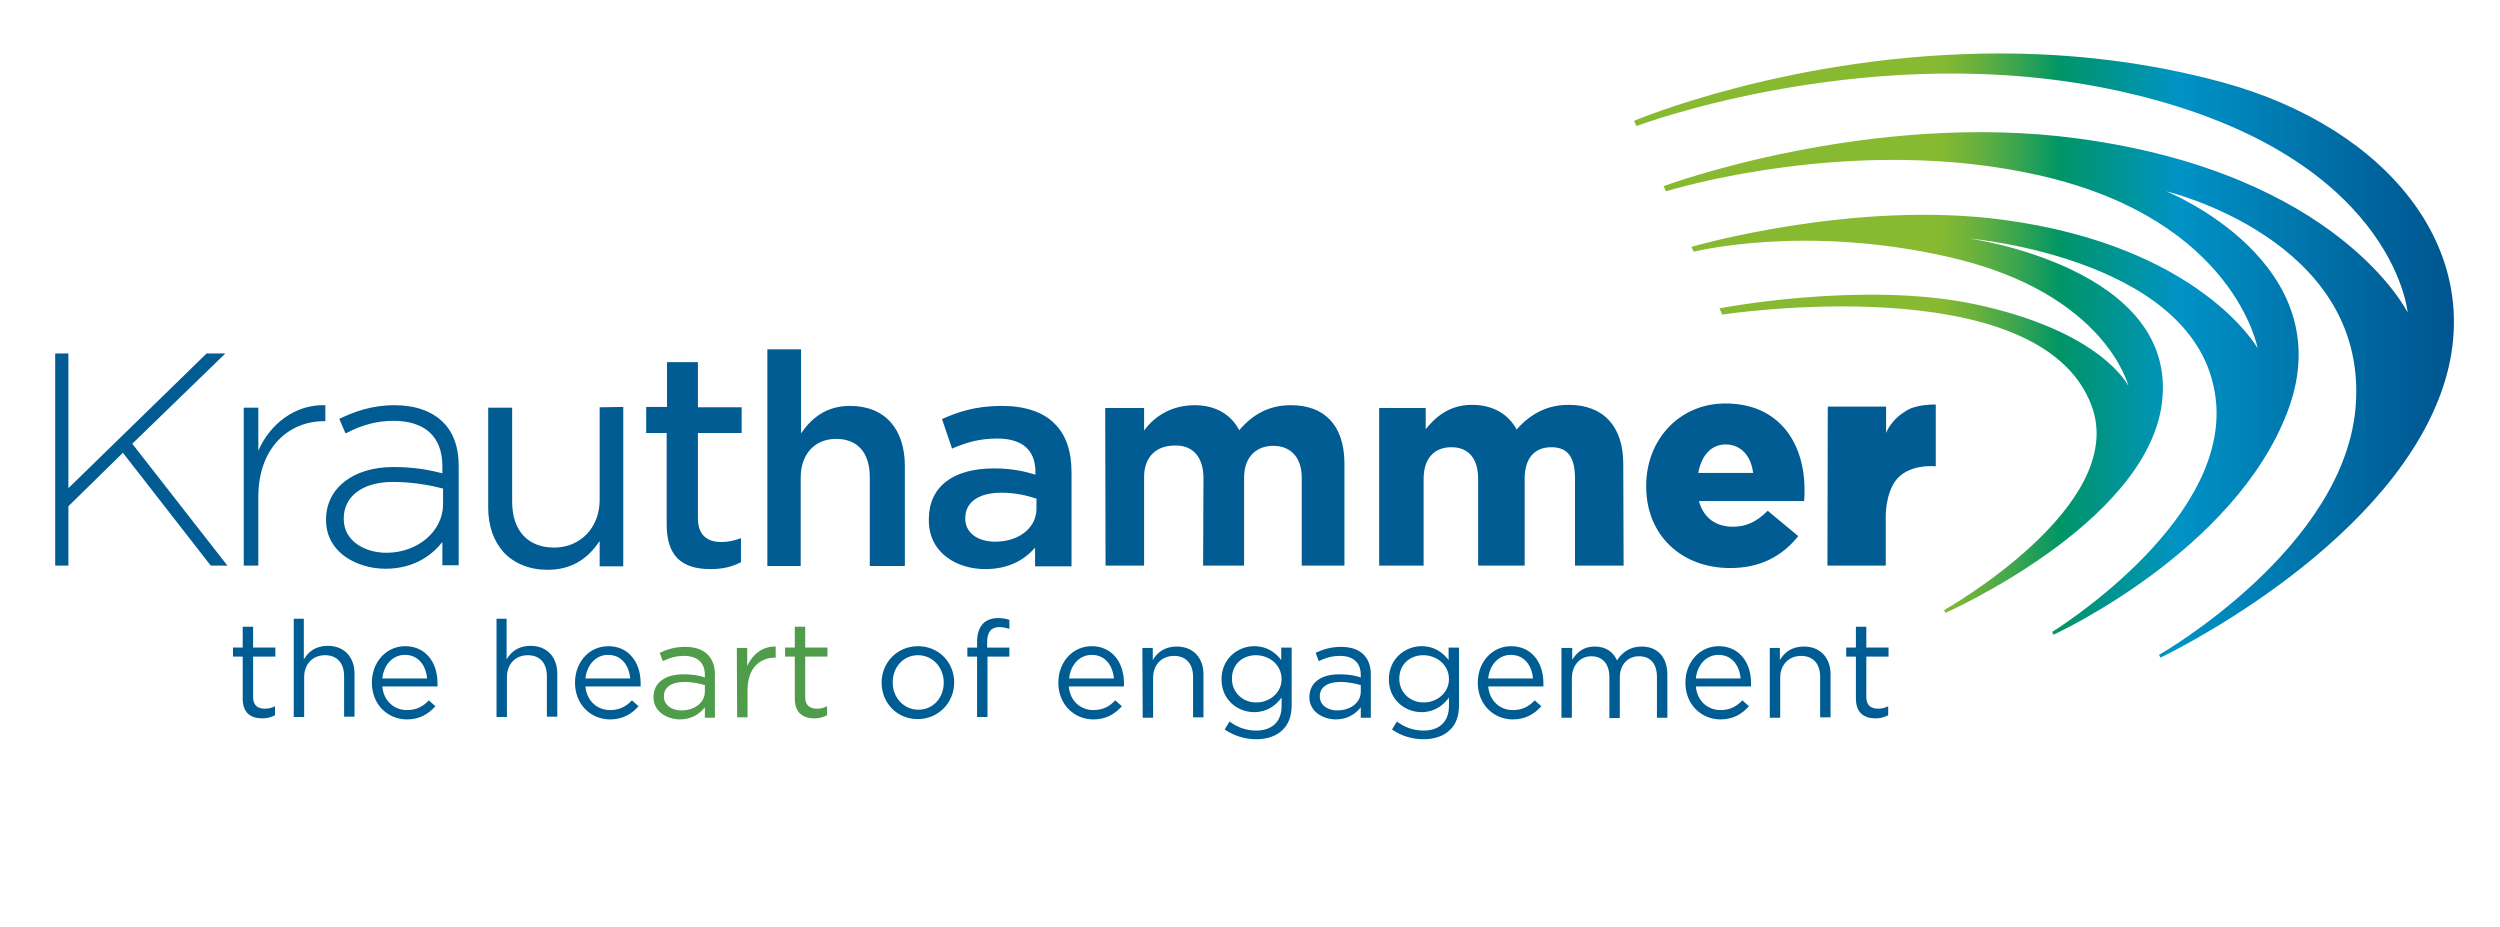 <?xml version="1.0" encoding="utf-8"?>
<!-- Generator: Adobe Illustrator 19.2.0, SVG Export Plug-In . SVG Version: 6.00 Build 0)  -->
<svg version="1.1" id="Layer_1" xmlns="http://www.w3.org/2000/svg" xmlns:xlink="http://www.w3.org/1999/xlink" x="0px" y="0px"
	 width="720px" height="266.89px" viewBox="0 0 720 266.89" style="enable-background:new 0 0 720 266.89;" xml:space="preserve">
<style type="text/css">
	.st0{fill:#005D94;}
	.st1{fill:#4F9C4A;}
	.st2{fill:url(#SVGID_2_);}
	.st3{fill:#005C93;}
</style>
<path class="st0" d="M69.9,201.2v-12.1h-2.8v-2.6h2.8v-6h3v6h6.4v2.6h-6.4v11.7c0,2.4,1.4,3.3,3.4,3.3c1,0,1.9-0.2,2.9-0.7v2.6
	c-1,0.5-2.2,0.9-3.6,0.9C72.3,206.9,69.9,205.4,69.9,201.2 M84.5,178.2h3v11.7c1.3-2.2,3.4-3.9,6.9-3.9c4.8,0,7.7,3.3,7.7,8v12.4h-3
	v-11.7c0-3.7-2-6-5.5-6s-6,2.5-6,6.3v11.5h-3v-28.3H84.5z M107.1,196.6c0-5.9,4.1-10.5,9.6-10.5c5.9,0,9.3,4.7,9.3,10.6v1h-15.9
	c0.4,4.3,3.5,6.8,7.1,6.8c2.8,0,4.7-1.1,6.3-2.8l1.9,1.7c-2,2.2-4.5,3.8-8.3,3.8C111.6,207.1,107.1,202.9,107.1,196.6 M123,195.4
	c-0.3-3.6-2.4-6.8-6.4-6.8c-3.5,0-6.1,2.9-6.5,6.8H123z M142.9,178.2h3v11.7c1.3-2.2,3.4-3.9,6.9-3.9c4.8,0,7.7,3.3,7.7,8v12.4h-3
	v-11.7c0-3.7-2-6-5.5-6s-6,2.5-6,6.3v11.5h-3v-28.3H142.9z M165.6,196.6c0-5.9,4.1-10.5,9.6-10.5c5.9,0,9.3,4.7,9.3,10.6v1h-15.9
	c0.4,4.3,3.5,6.8,7.1,6.8c2.8,0,4.7-1.1,6.3-2.8l1.9,1.7c-2,2.2-4.5,3.8-8.3,3.8C170.1,207.1,165.6,202.9,165.6,196.6 M181.5,195.4
	c-0.3-3.6-2.4-6.8-6.4-6.8c-3.5,0-6.1,2.9-6.5,6.8H181.5z"/>
<path class="st1" d="M188.2,200.8c0-4.3,3.5-6.6,8.6-6.6c2.6,0,4.4,0.3,6.2,0.9v-0.7c0-3.6-2.2-5.5-6-5.5c-2.4,0-4.2,0.6-6.1,1.5
	L190,188c2.2-1,4.4-1.7,7.3-1.7c2.8,0,5,0.7,6.5,2.2c1.4,1.4,2.1,3.3,2.1,5.9v12.3H203v-3c-1.4,1.8-3.7,3.5-7.3,3.5
	C192,207.1,188.2,204.9,188.2,200.8 M203,199.2v-1.9c-1.5-0.4-3.5-0.9-5.9-0.9c-3.8,0-5.9,1.6-5.9,4.1v0.1c0,2.5,2.3,4,5,4
	C200,204.6,203,202.4,203,199.2 M212.2,186.6h3v5.2c1.5-3.3,4.4-5.7,8.2-5.6v3.2h-0.2c-4.4,0-7.9,3.1-7.9,9.2v8h-3L212.2,186.6
	L212.2,186.6z M228.9,201.2v-12.1h-2.8v-2.6h2.8v-6h3v6h6.4v2.6h-6.4v11.7c0,2.4,1.4,3.3,3.4,3.3c1,0,1.9-0.2,2.9-0.7v2.6
	c-1,0.5-2.2,0.9-3.6,0.9C231.4,206.9,228.9,205.4,228.9,201.2"/>
<path class="st0" d="M253.9,196.6c0-5.7,4.4-10.5,10.5-10.5c6,0,10.4,4.7,10.4,10.4v0.1c0,5.7-4.5,10.5-10.5,10.5
	S253.9,202.4,253.9,196.6 M271.8,196.6c0-4.4-3.2-7.9-7.4-7.9c-4.3,0-7.3,3.5-7.3,7.8v0.1c0,4.3,3.2,7.8,7.4,7.8
	C268.8,204.4,271.8,200.9,271.8,196.6 M281.4,189.1h-2.8v-2.6h2.8v-1.7c0-2.3,0.6-4,1.7-5.2c1-1,2.5-1.6,4.3-1.6
	c1.4,0,2.3,0.2,3.3,0.5v2.6c-1.1-0.3-1.9-0.5-2.9-0.5c-2.3,0-3.5,1.4-3.5,4.3v1.6h6.4v2.6h-6.3v17.4h-3V189.1L281.4,189.1z
	 M304.8,196.6c0-5.9,4.1-10.5,9.6-10.5c5.9,0,9.3,4.7,9.3,10.6v1h-15.9c0.4,4.3,3.5,6.8,7.1,6.8c2.8,0,4.7-1.1,6.3-2.8l1.9,1.7
	c-2,2.2-4.5,3.8-8.3,3.8C309.3,207.1,304.8,202.9,304.8,196.6 M320.8,195.4c-0.3-3.6-2.4-6.8-6.4-6.8c-3.5,0-6.1,2.9-6.5,6.8H320.8z
	 M329,186.6h3v3.5c1.3-2.2,3.4-3.9,6.9-3.9c4.8,0,7.7,3.3,7.7,8v12.4h-3v-11.7c0-3.7-2-6-5.5-6s-6,2.5-6,6.3v11.5h-3L329,186.6
	L329,186.6z M352.7,210.1l1.4-2.3c2.3,1.7,4.8,2.6,7.7,2.6c4.4,0,7.3-2.4,7.3-7.1v-2.4c-1.7,2.3-4.2,4.2-7.9,4.2
	c-4.8,0-9.4-3.6-9.4-9.4v-0.1c0-5.9,4.7-9.5,9.4-9.5c3.8,0,6.2,1.9,7.8,4v-3.6h3v16.6c0,3.1-0.9,5.5-2.6,7.1
	c-1.8,1.8-4.5,2.7-7.6,2.7C358.5,212.9,355.4,211.9,352.7,210.1 M369.1,195.6c0-4.2-3.6-6.9-7.4-6.9s-6.9,2.6-6.9,6.7v0.1
	c0,4,3.2,6.8,6.9,6.8C365.5,202.4,369.1,199.6,369.1,195.6 M377.1,200.8c0-4.3,3.5-6.6,8.6-6.6c2.6,0,4.4,0.3,6.2,0.9v-0.7
	c0-3.6-2.2-5.5-6-5.5c-2.4,0-4.2,0.6-6.1,1.5l-0.9-2.4c2.2-1,4.4-1.7,7.3-1.7c2.8,0,5,0.7,6.5,2.2c1.4,1.4,2.1,3.3,2.1,5.9v12.3
	h-2.9v-3c-1.4,1.8-3.7,3.5-7.3,3.5C380.9,207.1,377.1,204.9,377.1,200.8 M391.9,199.2v-1.9c-1.5-0.4-3.5-0.9-5.9-0.9
	c-3.8,0-5.9,1.6-5.9,4.1v0.1c0,2.5,2.3,4,5,4C388.9,204.6,391.9,202.4,391.9,199.2 M400.9,210.1l1.4-2.3c2.3,1.7,4.8,2.6,7.7,2.6
	c4.4,0,7.3-2.4,7.3-7.1v-2.4c-1.7,2.3-4.2,4.2-7.9,4.2c-4.8,0-9.4-3.6-9.4-9.4v-0.1c0-5.9,4.7-9.5,9.4-9.5c3.8,0,6.2,1.9,7.8,4v-3.6
	h3v16.6c0,3.1-0.9,5.5-2.6,7.1c-1.8,1.8-4.5,2.7-7.6,2.7C406.6,212.9,403.5,211.9,400.9,210.1 M417.3,195.6c0-4.2-3.6-6.9-7.4-6.9
	c-3.8,0-6.9,2.6-6.9,6.7v0.1c0,4,3.2,6.8,6.9,6.8C413.7,202.4,417.3,199.6,417.3,195.6 M425.6,196.6c0-5.9,4.1-10.5,9.6-10.5
	c5.9,0,9.3,4.7,9.3,10.6v1h-15.9c0.4,4.3,3.5,6.8,7.1,6.8c2.8,0,4.7-1.1,6.3-2.8l1.9,1.7c-2,2.2-4.5,3.8-8.3,3.8
	C430.1,207.1,425.6,202.9,425.6,196.6 M441.5,195.4c-0.3-3.6-2.4-6.8-6.4-6.8c-3.5,0-6.1,2.9-6.5,6.8H441.5z M449.8,186.6h3v3.4
	c1.3-2,3.1-3.8,6.5-3.8c3.3,0,5.4,1.7,6.4,4c1.4-2.2,3.6-4,7.1-4c4.6,0,7.4,3.1,7.4,8.1v12.4h-3V195c0-3.9-1.9-6-5.2-6
	c-3,0-5.5,2.2-5.5,6.2v11.6h-3V195c0-3.8-2-6-5.2-6s-5.6,2.6-5.6,6.3v11.4h-3v-20.1L449.8,186.6L449.8,186.6z M485.4,196.6
	c0-5.9,4.1-10.5,9.6-10.5c5.9,0,9.3,4.7,9.3,10.6v1h-15.9c0.4,4.3,3.5,6.8,7.1,6.8c2.8,0,4.7-1.1,6.3-2.8l1.9,1.7
	c-2,2.2-4.5,3.8-8.3,3.8C489.9,207.1,485.4,202.9,485.4,196.6 M501.3,195.4c-0.3-3.6-2.4-6.8-6.4-6.8c-3.5,0-6.1,2.9-6.5,6.8H501.3z
	 M509.6,186.6h3v3.5c1.3-2.2,3.4-3.9,6.9-3.9c4.8,0,7.7,3.3,7.7,8v12.4h-3v-11.7c0-3.7-2-6-5.5-6s-6,2.5-6,6.3v11.5h-3v-20.1H509.6
	L509.6,186.6z M534.5,201.2v-12.1h-2.8v-2.6h2.8v-6h3v6h6.4v2.6h-6.4v11.7c0,2.4,1.4,3.3,3.4,3.3c1,0,1.9-0.2,2.9-0.7v2.6
	c-1,0.5-2.2,0.9-3.6,0.9C537,206.9,534.5,205.4,534.5,201.2"/>
<linearGradient id="SVGID_2_" gradientUnits="userSpaceOnUse" x1="470.6" y1="773.04" x2="706.73" y2="773.04" gradientTransform="matrix(1 0 0 1 0 -670.64)">
	<stop  offset="0.367" style="stop-color:#88BA31"/>
	<stop  offset="0.387" style="stop-color:#7FB735"/>
	<stop  offset="0.422" style="stop-color:#65B03F"/>
	<stop  offset="0.466" style="stop-color:#3BA54F"/>
	<stop  offset="0.517" style="stop-color:#029665"/>
	<stop  offset="0.519" style="stop-color:#009566"/>
	<stop  offset="0.666" style="stop-color:#0093C6"/>
	<stop  offset="0.688" style="stop-color:#008EC2"/>
	<stop  offset="0.894" style="stop-color:#00659E"/>
	<stop  offset="1" style="stop-color:#005590"/>
</linearGradient>
<path id="SVGID_1_" class="st2" d="M470.6,34.8l0.7,1.5c0,0,68.4-25.8,139.4-10C689.4,43.8,693.4,90,693.4,90s-19.7-40-94.9-50.1
	c-60.3-8.2-119.4,13.7-119.4,13.7l0.7,1.5c0,0,54.3-17,108.4-4.4c55.4,12.9,62,49.6,62,49.6s-16.5-29.4-73.3-37
	c-43.2-5.8-89.8,7.8-89.8,7.8l0.7,1.4c0,0,31.9-8.1,73.8,1.6c44.9,10.3,51.4,37.1,51.4,37.1s-7.5-15.8-44.3-23.6
	c-32.2-6.8-73.5,1.2-73.5,1.2l0.8,1.8c0,0,91.5-14,106.4,26.3c10.7,28.9-42.5,58.8-42.5,58.8l0.4,0.8c0,0,57.7-25.5,62.3-60.2
	c5.2-39.2-55.4-47.6-55.4-47.6s68.3,5.8,71.1,48.1C640.5,151.6,591,182,591,182l0.4,0.8c0,0,52.2-23.8,67.5-64.5
	c16-42.7-35-63.2-35-63.2s57.5,13.6,54.6,61c-2.5,41.6-56.7,72.5-56.7,72.5l0.4,0.8c0,0,64.4-30.5,80.9-76.5
	c14.3-39.9-15.1-76-62.7-89.1c-22.3-6.1-44.2-8.4-64.6-8.4C516.3,15.4,470.6,34.8,470.6,34.8"/>
<path class="st3" d="M467.6,162.9h-14v-25c0-6-1.9-9.1-6.8-9.1s-7.7,3.2-7.7,9.1v25h-13.4v-25c0-6-2.9-9.1-7.7-9.1
	c-4.9,0-8,3.2-8,9.1v25h-12.8v-45.4h13.4v6.1c2.7-3.3,6.6-7,13.3-7c5.9,0,10.4,2.5,12.9,7.1c4.2-4.8,9.1-7.1,15-7.1
	c10,0,15.7,6.2,15.7,17L467.6,162.9z M288.4,141.9c-6.5,0-10.4,2.7-10.4,7.3v0.2c0,4,3.5,6.6,8.6,6.6c6.9,0,11.9-4,11.9-9.5v-2.9
	C296.3,142.9,292.9,141.9,288.4,141.9 M283.7,163.9c-7.8,0-16.2-4.4-16.2-14.1v-0.2c0-9.4,6.9-14.7,18.8-14.7
	c5.3,0,8.9,0.9,11.9,1.8v-0.8c0-6.3-3.8-9.6-11-9.6c-5.1,0-8.8,1.1-12.8,2.8l-0.2,0.1l-2.9-8.5l0.2-0.1c4.3-1.9,9.3-3.7,17.1-3.7
	c6.6,0,11.9,1.8,15.1,5.1c3.3,3.2,4.9,7.9,4.9,14.1v27h-10.5v-5.4C294.5,161.9,289.6,163.9,283.7,163.9 M65.5,162.9h-4.8l-25.3-32.5
	l-15.7,15.4v17.1h-3.8v-61.1h3.8v38.8l39.8-38.8h5.4l-26.8,26L65.5,162.9z M70.2,117.4h4.2v12.4c3.4-7.8,10.7-13.4,19.3-13.1v4.6
	h-0.4c-10.1,0-18.9,7.6-18.9,21.8v19.8h-4.2V117.4z M127.6,121.6c-3.2-3.2-8-4.9-14-4.9c-6.6,0-11.6,1.9-15.6,3.8l-0.3,0.1l1.8,4.2
	l0.3-0.1c4.6-2.4,8.9-3.5,13.5-3.5c9.1,0,14.1,4.6,14.1,13v2.1c-3.6-0.9-7.9-1.8-14.1-1.8c-11.6,0-19.4,6.1-19.4,15.1v0.2
	c0,4.3,1.9,7.9,5.5,10.5c3.1,2.2,7.3,3.5,11.6,3.5c8.8,0,13.9-4.5,16.4-7.7v6.7h4.7v-28.7C132.1,128.7,130.6,124.6,127.6,121.6
	 M111.3,159.2c-6.1,0-12.3-3.3-12.3-9.7v-0.2c0-6.4,5.5-10.5,14.1-10.5c6.1,0,10.9,1,14.5,1.9v4.7
	C127.5,153.1,120.2,159.2,111.3,159.2 M172.7,117.3V144c0,7.9-5.5,13.7-13.1,13.7s-12.1-4.9-12.1-13.2v-27.1h-6.9v28.8
	c0,5.3,1.6,9.7,4.5,12.9c3,3.2,7.4,5,12.6,5c6.4,0,11.3-2.7,15-8.3v7.3h6.8v-45.9C179.5,117.2,172.7,117.3,172.7,117.3z M221,100.6
	h9.7v24.2c2.9-4.2,7.1-7.9,14.1-7.9c10.2,0,15.8,6.8,15.8,17.3V163h-10.1v-25.6c0-7-3.5-11-9.7-11c-6,0-10.2,4.2-10.2,11.2V163H221
	V100.6z M186,124.7h6V151c0,8.8,4,12.9,12.6,12.9c3.4,0,6.1-0.6,8.8-2V155c-1.9,0.7-3.7,1.1-5.7,1.1c-4.4,0-6.7-2.4-6.7-6.8v-24.6
	h12.6v-7.4H201v-13h-8.9v12.9h-6v7.4H186V124.7z M371.8,116.7c-6.2,0-10.9,2.5-14.9,7.2c-2.4-4.6-6.9-7.2-12.8-7.2
	c-6.4,0-11.4,2.9-14.6,7.3v-6.5h-11.2l0.1,45.4h11.1v-25.6c0-4.3,2.2-9,9-9c7.8,0,8.1,7.5,8.1,9.2c0,1.2-0.1,25.4-0.1,25.4h11.8
	v-25.3c0-6.1,3.6-9.2,8.4-9.2c4.8,0,8.2,3.1,8.2,9.2v25.3h12.3v-29.6C387.1,122.3,381.3,116.7,371.8,116.7 M474.1,140.1v-0.2
	c0-13.2,9.5-23.7,22.8-23.7c15.6,0,22.8,11.5,22.8,24.8c0,1,0,2.2-0.1,3.3h-30.3c1.3,4.9,4.9,7.4,9.8,7.4c3.8,0,6.8-1.4,10-4.6
	l8.8,7.3c-4.4,5.5-10.6,9.2-19.6,9.2C484.2,163.6,474.1,154.1,474.1,140.1 M504.9,136.2c-0.6-5-3.6-8.2-7.9-8.2
	c-4.2,0-7,3.2-7.9,8.2H504.9L504.9,136.2z"/>
<g>
	<path class="st3" d="M526.3,162.9h16.8v-14.6c0,0,0-8.1,4.4-11.5c4.1-3.2,10-2.5,10-2.5v-17.8c0,0-4.9-0.1-7.8,1.4
		c-5.2,2.8-6.5,6.8-6.5,6.8v-7.6h-16.8L526.3,162.9L526.3,162.9z"/>
</g>
</svg>
